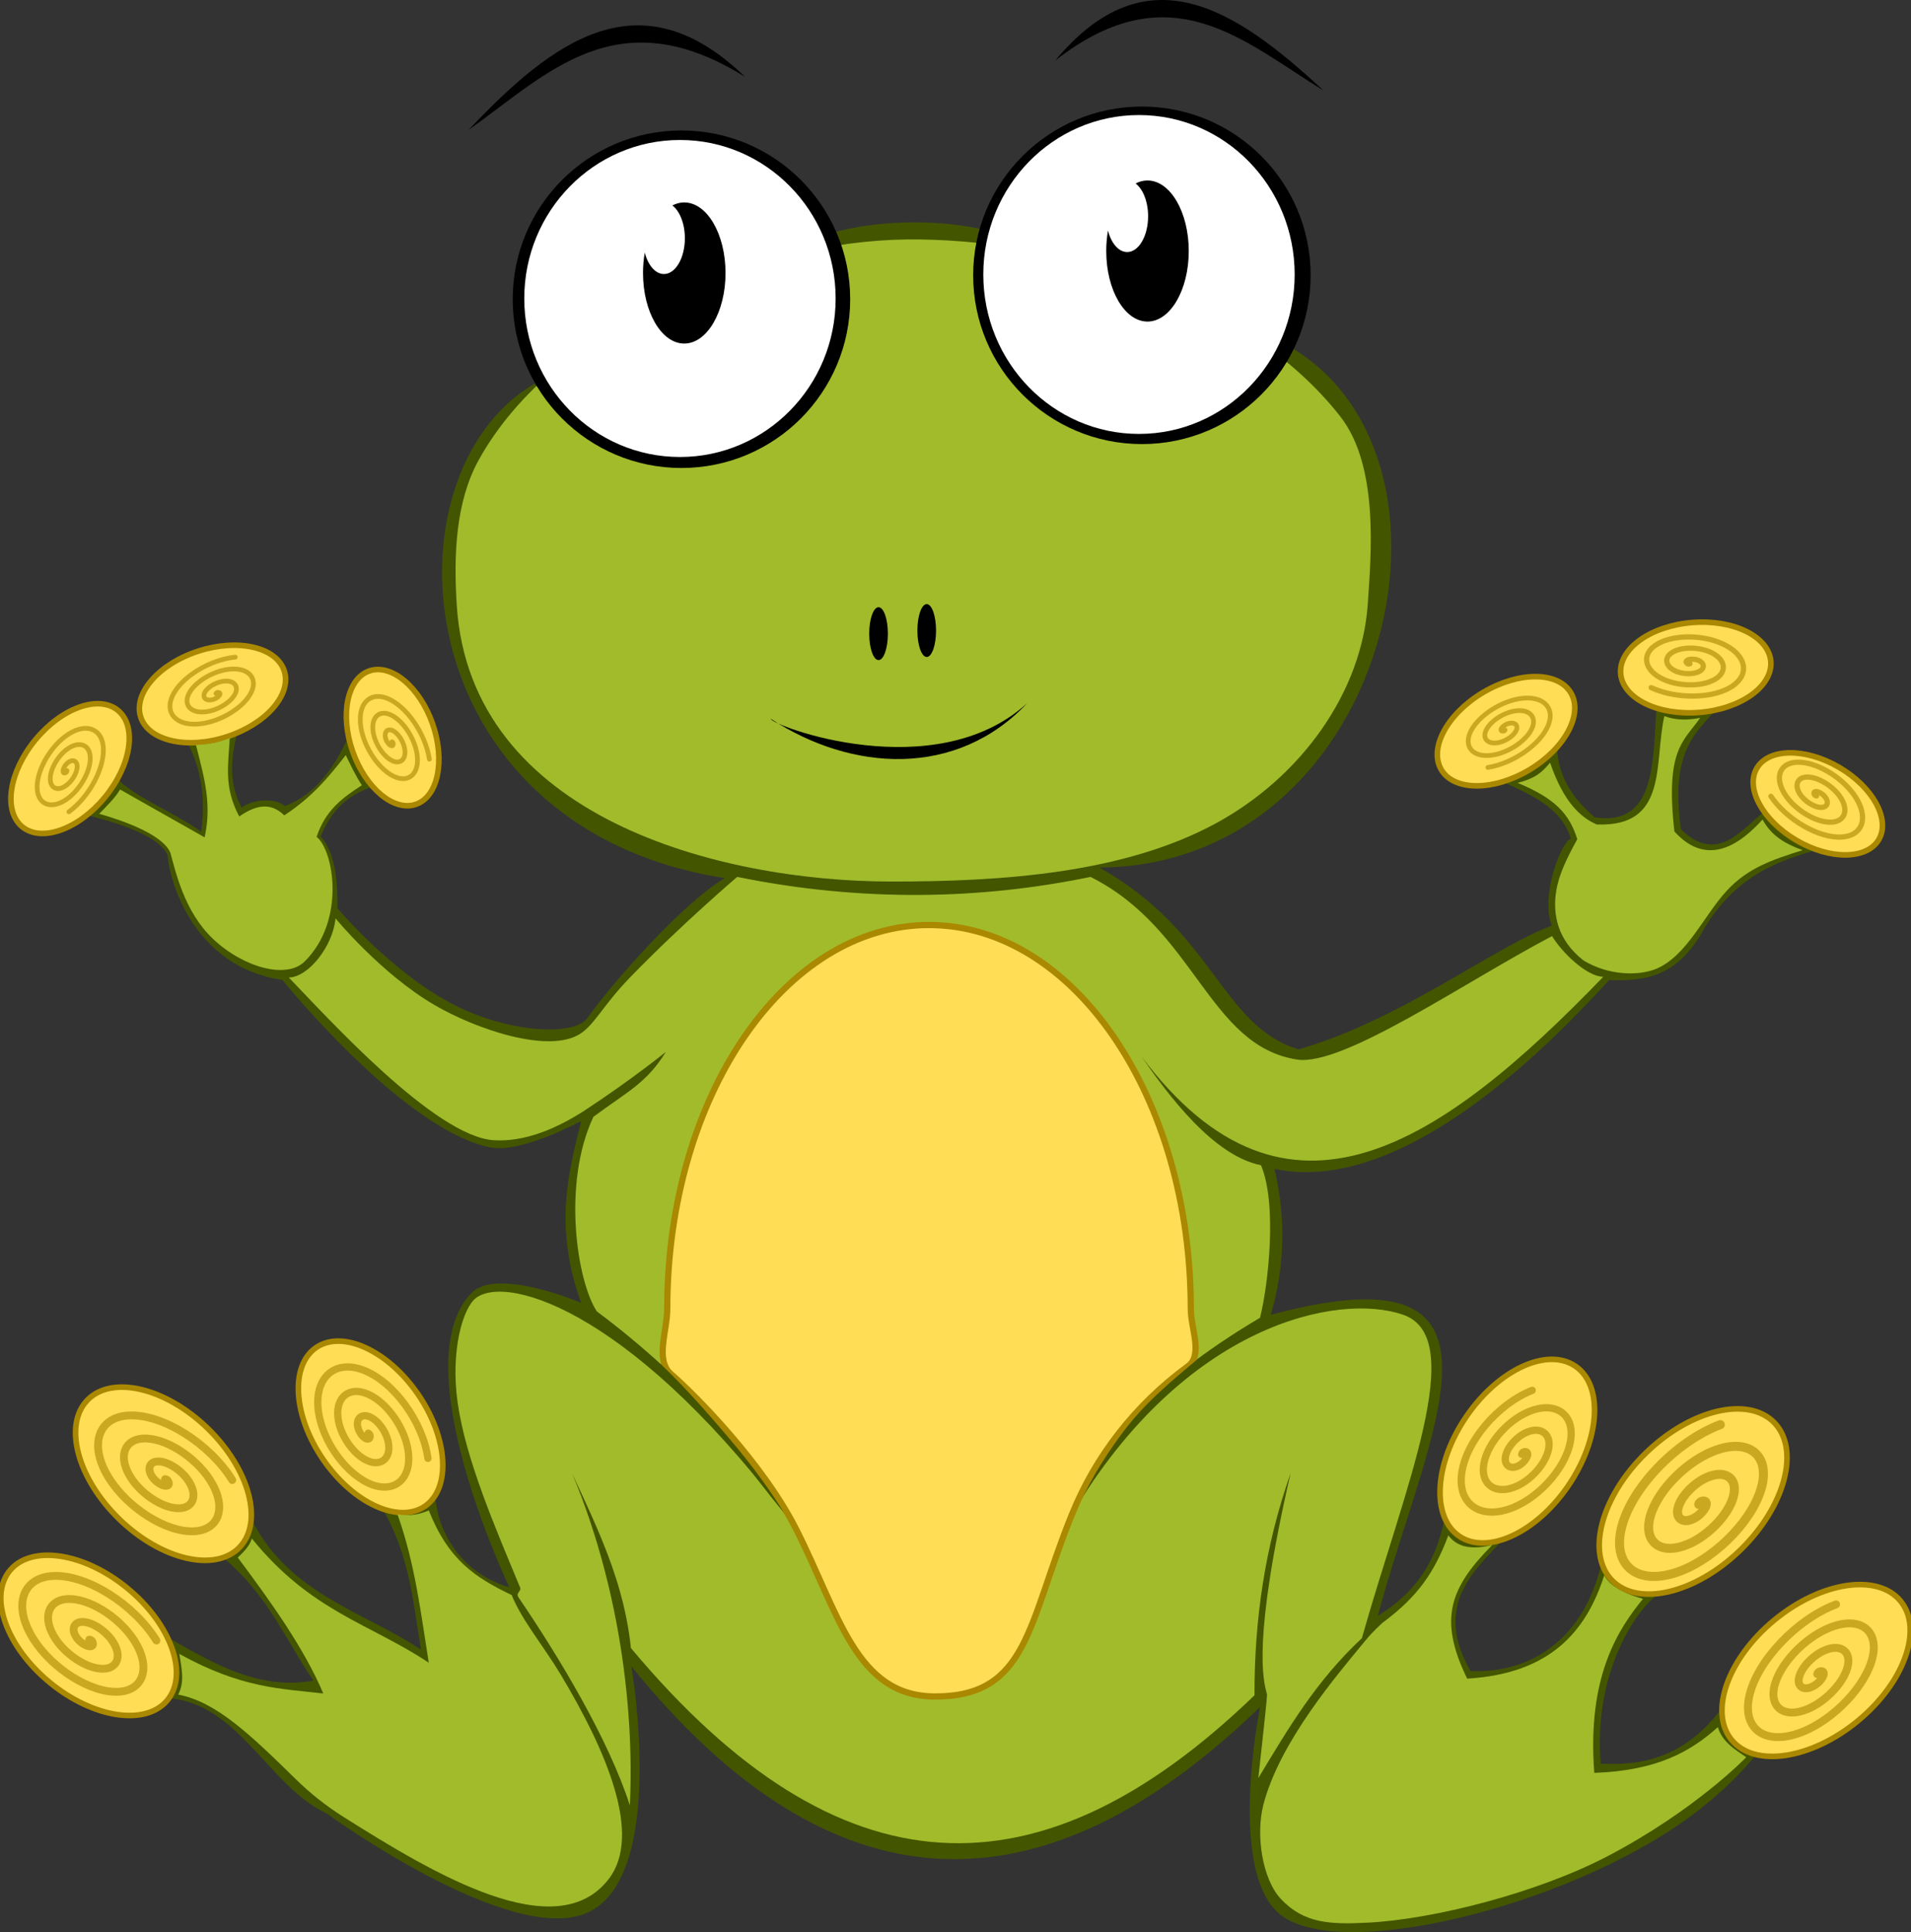 <svg xmlns="http://www.w3.org/2000/svg" xmlns:xlink="http://www.w3.org/1999/xlink" id="svg2" version="1.1" viewBox="0 0 222.44 224.86"><rect x="0" y="0" width="222.44" height="224.86" fill="#333333" stroke="none"/><g id="layer2" transform="translate(-26.014 35.087)"><path id="path3816" fill="#450" d="m110.37 67.108c-37.325-5.891-40.162-47.033-22.12-57.55 12.49 17.557 41.2 4.425 34.7-17.556 4.575-1.333 11.437-1.707 17.323-0.417-4.098 22.541 22.87 31.685 36.195 13.875 22.196 13.381 10.916 60.211-22.482 60.418 13.441 7.537 14.085 18.331 23.159 21.158 11.705-3.295 22.823-11.935 29.498-14.401-1.387-3.638 1.223-9.974 2.226-10.088-1.126-3.819-4.99-5.291-8.627-6.957 3.534 0.264 5.608-2.685 7.235-5.844-0.746 3.699 0.469 7.154 4.174 10.296 7.297 1.075 6.689-6.795 7.235-13.358 2.624 1.735 5.617 0.515 8.627-0.835-4.428 4.342-7.042 6.36-5.844 15.584 4.585 4.418 7.37-0.599 10.505-2.644 1.102 4.23 3.711 3.94 5.913 4.87-5.004 1.358-9.909 3.084-13.636 9.183-3.131 5.866-7.087 6.283-11.131 6.122-6.249 6.84-23.799 25.218-38.96 21.984 1.342 5.658 1.209 11.317-0.417 16.975 30.752-8.24 18.246 13.392 12.448 35.03 4.609-2.797 6.757-6.481 7.727-11.098 1.14 2.739 3.876 2.511 8.348 0.557-3.347 4.192-10.291 8.274-5.287 16.975 7.316 0.316 13.372-4.008 15.306-12.801 1.122 3.405 4.123 3.372 6.779 3.708-2.498 1.465-7.849 9.013-6.928 19.867 5.965 0.353 10.595-1.52 14.42-6.893l7.843 1.518c-3.83 3.106-4.306 5.591-10.656 10.624-13.537 10.729-40.606 17.78-48.47 12.639-6.877-4.495-2.783-24.489-2.783-24.489-25.49 24.673-49.925 24.024-73.189-4.731 0 0 4.246 24.42-5.079 28.663-8.972 4.083-30.402-11.549-30.402-11.549-6.705-3.092-10.24-12.865-18.44-13.399 0.087-3.431-0.524-6.314-3.405-9.002 6.512 3.532 12.75 8.341 20.315 6.957-3.462-5.112-5.572-10.628-11.41-15.027 2.436 0.285 3.406-1.76 3.618-5.009 4.136 9.731 13.085 11.685 20.315 16.419-1.006-6.029-1.374-12.059-5.566-18.088 3.875 2.125 5.948 1.291 7.235-0.835-0.231 3.571 1.929 9.703 8.627 11.688 0 0-12.413-25.922-4.452-34.229 2.963-3.092 12.801 1.113 12.801 1.113-3.158-8.75-1.543-14.931 0-21.15 0 0-6.977 3.783-10.575 3.061-10.139-2.037-24.194-19.481-24.194-19.481-10.267-1.52-13.114-11.342-13.358-14.47-0.954-2.628-7.639-4.296-9.461-4.731 2.642-1.433 2.9-3.377 2.991-5.357 0.471 2.418 7.047 4.856 10.366 7.305 0.544-3.989 0.095-7.978-2.505-11.966 4.009 2.035 5.88 0.123 7.514-2.226-1.196 3.803-2.346 7.606-0.278 11.41 1.043-0.971 3.915-1.213 5.009-0.209 3.635-1.331 6.006-4.685 7.792-8.975 0.4 3.421 2.014 5.296 4.452 6.122-3.225 0.796-6.306 1.951-8.07 6.401 1.631 1.801 1.974 4.89 1.948 8.348 0 0 6.082 7.232 13.135 11.008 6.672 3.572 14.453 3.89 15.945 1.793 3.106-4.366 11.156-13.429 16.008-16.31z"/><path id="path3831" fill="#fd5" stroke="#a80" stroke-miterlimit="4.1" stroke-width="4.051" d="m44.615 580.05c0 30.163-14.637 54.615-32.692 54.615s-32.692-24.452-32.692-54.615 14.637-54.615 32.692-54.615 32.692 24.452 32.692 54.615z" transform="matrix(.124 .102 -.102 .124 91.86 -18.783)"/><path id="path3833" fill="#fd5" stroke="#a80" stroke-miterlimit="4.1" stroke-width="4.051" d="m44.615 580.05c0 30.163-14.637 54.615-32.692 54.615s-32.692-24.452-32.692-54.615 14.637-54.615 32.692-54.615 32.692 24.452 32.692 54.615z" transform="matrix(.049 .153 -.153 .049 138.91 15.43)"/><path id="path3835" fill="#fd5" stroke="#a80" stroke-miterlimit="4.1" stroke-width="4.319" d="m44.615 580.05c0 30.163-14.637 54.615-32.692 54.615s-32.692-24.452-32.692-54.615 14.637-54.615 32.692-54.615 32.692 24.452 32.692 54.615z" transform="matrix(.142 -.05 .05 .142 41.02 -31.015)"/><path id="path3837" fill="#fd5" stroke="#a80" stroke-miterlimit="4.1" stroke-width="4.051" d="m44.615 580.05c0 30.163-14.637 54.615-32.692 54.615s-32.692-24.452-32.692-54.615 14.637-54.615 32.692-54.615 32.692 24.452 32.692 54.615z" transform="matrix(-.082 -.138 .138 -.082 122.25 99.222)"/><path id="path3839" fill="#fd5" stroke="#a80" stroke-miterlimit="4.1" stroke-width="4.051" d="m44.615 580.05c0 30.163-14.637 54.615-32.692 54.615s-32.692-24.452-32.692-54.615 14.637-54.615 32.692-54.615 32.692 24.452 32.692 54.615z" transform="matrix(.013 .16 -.16 .013 316.05 33.146)"/><path id="path3841" fill="#fd5" stroke="#a80" stroke-miterlimit="4.1" stroke-width="4.319" d="m44.615 580.05c0 30.163-14.637 54.615-32.692 54.615s-32.692-24.452-32.692-54.615 14.637-54.615 32.692-54.615 32.692 24.452 32.692 54.615z" transform="matrix(-.076 .13 -.13 -.076 313.92 101)"/><path id="path3843" fill="#fd5" stroke="#a80" stroke-miterlimit="4.1" stroke-width="2.993" d="m44.615 580.05c0 30.163-14.637 54.615-32.692 54.615s-32.692-24.452-32.692-54.615 14.637-54.615 32.692-54.615 32.692 24.452 32.692 54.615z" transform="matrix(.138 -.168 .168 .138 -62.765 77.192)"/><path id="path3845" fill="#fd5" stroke="#a80" stroke-miterlimit="4.1" stroke-width="2.892" d="m44.615 580.05c0 30.163-14.637 54.615-32.692 54.615s-32.692-24.452-32.692-54.615 14.637-54.615 32.692-54.615 32.692 24.452 32.692 54.615z" transform="matrix(-.157 .162 -.162 -.157 140.88 225.56)"/><path id="path3847" fill="#fd5" stroke="#a80" stroke-miterlimit="4.1" stroke-width="3.175" d="m44.615 580.05c0 30.163-14.637 54.615-32.692 54.615s-32.692-24.452-32.692-54.615 14.637-54.615 32.692-54.615 32.692 24.452 32.692 54.615z" transform="matrix(.169 -.116 .116 .169 -.153 34.324)"/><path id="path3849" fill="#fd5" stroke="#a80" stroke-miterlimit="4.1" stroke-width="2.794" d="m44.615 580.05c0 30.163-14.637 54.615-32.692 54.615s-32.692-24.452-32.692-54.615 14.637-54.615 32.692-54.615 32.692 24.452 32.692 54.615z" transform="matrix(-.148 -.18 -.18 .148 343.58 75.62)"/><path id="path3851" fill="#fd5" stroke="#a80" stroke-miterlimit="4.1" stroke-width="2.699" d="m44.615 580.05c0 30.163-14.637 54.615-32.692 54.615s-32.692-24.452-32.692-54.615 14.637-54.615 32.692-54.615 32.692 24.452 32.692 54.615z" transform="matrix(.168 .173 .173 -.168 120.74 235.04)"/><path id="path3853" fill="#fd5" stroke="#a80" stroke-miterlimit="4.1" stroke-width="2.964" d="m44.615 580.05c0 30.163-14.637 54.615-32.692 54.615s-32.692-24.452-32.692-54.615 14.637-54.615 32.692-54.615 32.692 24.452 32.692 54.615z" transform="matrix(-.181 -.124 -.124 .181 276.71 30.287)"/></g><g id="layer5" transform="translate(-26.014 35.087)"><path id="path3882" fill="#a1bb2b" d="m131.51-7.218c-17.137 0.191-40.909 9.607-49.774 25.664-2.696 4.884-2.933 11.101-2.552 16.95 1.609 24.68 30.582 32.094 50.542 32.109 13.09 0.01 27.185-0.971 37.902-6.822 9.888-5.398 16.901-15.237 17.595-25.485 0.387-5.714 1.327-16.043-3.211-21.832-11.22-14.307-33.35-20.776-50.5-20.584z"/><path id="path3884" fill="#a1bb2b" d="m111.82 66.966s-6.554 5.594-12.446 11.673c-3.189 3.29-4.107 5.469-5.821 6.581-3.641 2.363-12.138-0.512-17.032-3.386-6.189-3.633-11.455-10.042-11.455-10.042-0.299 3.247-3.175 6.861-5.436 6.882 4.451 4.594 17.068 18.582 23.915 18.939 3.413 0.178 6.915-1.154 10.487-3.441 5.42-3.554 9.48-6.833 9.48-6.833-2.245 3.631-4.455 4.604-8.426 7.545-3.669 7.805-1.907 19.171 0.405 22.653 10.894 8.111 19.752 18.402 23.22 25.384-18.399-25.023-33.511-29.813-37.296-26.948-1.53 1.158-2.984 6.156-2.133 12.166 0.942 6.657 4.412 14.618 7.201 21.356 0.385 0.672-0.538 0.697-0.09 1.355 4.674 6.866 10.403 16.362 12.933 24.154 0.557-11.464-1.279-27.987-8.754-43.102 3.723 8.514 7.92 15.603 8.88 24.808 24.283 29.032 47.669 29.536 72.586 5.495-0.026-8.622 1.177-17.245 4.21-25.867-4.488 19.473-3.196 24.126-2.762 25.732 0.069 0.255-0.662 6.545-1.005 9.777 3.619-6.019 6.773-11.343 12.053-16.283 4.903-17.346 12.5-34.96 4.817-37.638-7.555-2.633-25.391 1.048-38.564 23.224 3.081-7.686 8.632-15.05 21.891-22.875 0.963-3.783 2.026-13.246 0.114-17.754-5.534-1.113-10.731-8.065-13.937-12.697 16.962 22.681 35.07 10.155 53.781-9.235-1.947-0.022-4.858-2.883-5.964-4.736-10.292 5.417-24.359 15.22-29.713 14.365-10.324-1.65-11.807-15.152-24.007-21.252-12.625 2.61-26.43 2.981-41.126 0z"/><path id="path3855" fill="#fd5" stroke="#a80" stroke-width=".724" d="m164.62 117.23c0 2.267 1.45 5.386-0.32 6.68-6.167 4.51-10.761 10.477-13.508 17.232-5.159 12.687-5.056 21.204-15.92 21.204-9.227 0-11.188-9.592-16.162-19.423-3.915-7.738-11.851-15.738-14.595-18.104-1.881-1.622-0.432-5.003-0.432-7.59 0-24.668 13.643-44.664 30.472-44.664s30.466 19.997 30.466 44.664z"/><path id="path3890" fill="#a1bb2b" d="m48.819 51.601c0.985 3.837 1.867 6.924 1.012 10.761l-9.846-5.571c-0.55 0.971-1.531 1.901-2.415 2.83 2.305 0.675 7.242 2.249 8.264 4.5 0.624 2.2 1.608 6.892 5 10.084 3.557 3.347 8.557 4.671 10.636 2.61 4.872-4.828 3.34-13.017 1.397-14.509 1.049-3.163 3.089-4.592 5.269-6.009-0.757-1.135-1.272-2.289-1.877-3.5-2.106 2.688-3.868 4.825-7.154 7.008-1.65-1.623-3.424-1.134-5.244 0.128-1.771-3.347-1.304-5.779-1.1-9.126-1.171 0.47-2.397 0.751-3.94 0.796z"/><path id="path3898" fill="#a1bb2b" d="m194.6 143.6c-1.633 4.347-3.597 7.168-7.674 10.178-0.207 0.205-1.066 0.949-1.957 2.033-3.217 3.914-9.973 11.723-11.897 19.128-0.919 3.536-0.112 8.694 2.039 10.974 2.668 2.829 5.639 2.981 10.102 2.756 7.687-0.388 19.742-3.469 27.873-7.711 10.251-5.349 16.193-11.544 16.193-11.544-1.354-0.916-2.773-1.767-3.31-3.5-3.165 2.846-7.095 5.076-14.381 5.32-0.875-11.449 2.947-16.888 5.668-20.254-1.063-0.328-3.597-1.005-4.508-2.739-2.087 6.502-6.249 11.453-15.957 12.028-3.424-7.013-1.939-10.643 2.926-15.556-2.154 0.526-3.982 0.402-5.116-1.112z"/><path id="path3900" fill="#a1bb2b" d="m75.923 140.69c2.297 5.768 5.347 7.78 9.657 9.858 1.143 2.883 3.713 5.931 5.703 9.254 5.282 8.82 9.517 18.61 5.616 23.746-6.08 8.005-20.382-0.545-30.928-7.202-2.144-1.354-3.949-2.829-5.525-4.373-5.445-5.337-9.286-8.992-13.686-9.849 0.803-1.577 0.36-3.155 0.128-4.732 7.232 4.005 11.814 4.035 16.755 4.605-2.224-5.244-6.033-10.579-9.955-15.823 0.92-0.85 1.417-1.478 1.641-2.212 6.864 8.494 13.728 9.889 20.593 14.453-0.918-5.759-1.591-11.517-3.645-17.276 1.42 0.261 2.585 0.011 3.645-0.448z"/><path id="path3902" fill="#a1bb2b" d="m209.61 62.581c-0.92-2.988-2.646-4.775-6.941-6.557 2.146-0.56 2.84-1.258 3.776-2.352 1.587 4.669 3.628 6.412 5.426 7.19 8.368 0.327 6.647-7.128 7.869-12.608 1.381 0.511 2.775 0.476 4.17 0.207-1.893 2.727-4.085 3.602-2.995 13.215 3.943 4.384 7.884 1.24 10.256-1.388 1.004 1.829 2.487 2.769 4.659 3.566-3.503 1.117-6.325 2.019-8.831 4.729-2.615 2.828-4.63 7.573-8.191 9.072-2.038 0.858-5.58 0.802-8.475-0.966-3.082-2.403-3.594-5.429-3.179-8.066 0.314-1.995 1.34-4.025 2.455-6.043z"/><path id="path3906" fill="#450" d="m165.52 122.99c-6.781 5.678-8.852 7.683-13.558 16.308 3.693-6.418 7.847-11.436 13.878-15.86z"/><path id="path3908" fill="none" stroke="#a80" stroke-linecap="round" stroke-width=".548" d="m33.81 54.597c0.011 0.24-0.305 0.328-0.383 0.258-0.211-0.189 0.054-0.758 0.346-1.057 0.523-0.534 1.055-0.431 1.187 0.024 0.194 0.668-0.365 1.772-1.075 2.373-0.946 0.801-1.828 0.577-1.991-0.306-0.205-1.112 0.677-2.799 1.804-3.688 1.365-1.076 2.607-0.727 2.795 0.588 0.221 1.55-0.989 3.83-2.533 5.003-1.783 1.355-3.389 0.878-3.599-0.871-0.239-1.988 1.301-4.862 3.263-6.319 2.2-1.634 4.17-1.03 4.402 1.153 0.258 2.424-1.613 5.895-3.992 7.634" opacity=".625"/><path id="path3911" fill="none" stroke="#a80" stroke-linecap="round" stroke-width=".548" d="m51.151 45.626c0.113-0.212 0.43-0.127 0.461-0.027 0.085 0.27-0.433 0.625-0.836 0.733-0.722 0.193-1.127-0.167-1.009-0.626 0.174-0.674 1.217-1.338 2.134-1.493 1.222-0.207 1.867 0.435 1.557 1.278-0.391 1.061-2.01 2.063-3.432 2.253-1.723 0.23-2.614-0.703-2.105-1.931 0.6-1.446 2.803-2.791 4.73-3.013 2.224-0.257 3.363 0.971 2.652 2.583-0.808 1.832-3.598 3.52-6.027 3.773-2.726 0.284-4.113-1.239-3.2-3.236 1.014-2.217 4.392-4.25 7.325-4.533" opacity=".625"/><path id="path3913" fill="none" stroke="#a80" stroke-linecap="round" stroke-width=".548" d="m71.642 51.238c0.218 0.102 0.149 0.423 0.051 0.459-0.266 0.099-0.647-0.4-0.775-0.797-0.23-0.711 0.108-1.135 0.573-1.04 0.682 0.139 1.399 1.147 1.602 2.054 0.27 1.21-0.338 1.887-1.196 1.621-1.08-0.335-2.164-1.9-2.428-3.311-0.319-1.708 0.567-2.647 1.819-2.202 1.476 0.525 2.932 2.655 3.254 4.567 0.371 2.208-0.796 3.409-2.442 2.782-1.871-0.712-3.701-3.41-4.08-5.824-0.425-2.708 1.025-4.172 3.066-3.363 2.266 0.898 4.471 4.166 4.906 7.081" opacity=".625"/><path id="path3915" fill="none" stroke="#a80" stroke-linecap="round" stroke-width=".548" d="m201.2 49.861c-0.1 0.219-0.422 0.152-0.459 0.054-0.101-0.265 0.395-0.65 0.792-0.781 0.71-0.235 1.135 0.1 1.044 0.565-0.134 0.683-1.137 1.407-2.043 1.616-1.208 0.278-1.89-0.324-1.629-1.184 0.328-1.082 1.885-2.178 3.293-2.451 1.706-0.331 2.651 0.548 2.215 1.804-0.514 1.479-2.634 2.951-4.544 3.287-2.205 0.387-3.414-0.772-2.8-2.423 0.698-1.876 3.384-3.726 5.795-4.122 2.705-0.444 4.179 0.995 3.385 3.042-0.882 2.272-4.134 4.501-7.046 4.957" opacity=".625"/><path id="path3917" fill="none" stroke="#a80" stroke-linecap="round" stroke-width=".607" d="m222.73 42.152c-0.227 0.14-0.481-0.12-0.456-0.233 0.07-0.306 0.763-0.355 1.209-0.232 0.798 0.22 0.984 0.79 0.614 1.162-0.543 0.546-1.911 0.597-2.874 0.232-1.282-0.486-1.54-1.46-0.772-2.092 0.967-0.795 3.074-0.846 4.538-0.231 1.774 0.744 2.103 2.134 0.93 3.022-1.383 1.046-4.239 1.097-6.203 0.231-2.268-0.999-2.668-2.809-1.087-3.951 1.796-1.297 5.405-1.349 7.868-0.231 2.763 1.254 3.235 3.485 1.245 4.881-2.208 1.55-6.572 1.601-9.532 0.23" opacity=".625"/><path id="path3919" fill="none" stroke="#a80" stroke-linecap="round" stroke-width=".607" d="m237.46 57.541c-0.266 0.002-0.35-0.352-0.269-0.435 0.218-0.226 0.837 0.091 1.155 0.427 0.569 0.601 0.433 1.185-0.077 1.312-0.747 0.186-1.944-0.479-2.579-1.29-0.845-1.08-0.561-2.047 0.423-2.189 1.238-0.179 3.067 0.868 4.003 2.152 1.133 1.555 0.694 2.915-0.769 3.066-1.724 0.179-4.194-1.256-5.427-3.014-1.423-2.029-0.828-3.785 1.115-3.943 2.208-0.18 5.323 1.645 6.851 3.876 1.714 2.503 0.963 4.656-1.462 4.821-2.692 0.182-6.452-2.033-8.275-4.738" opacity=".625"/><path id="path4209" fill="none" stroke="#a80" stroke-linecap="round" stroke-width=".91" d="m36.407 155.73c0.392 0.005 0.504 0.549 0.383 0.674-0.328 0.338-1.228-0.167-1.685-0.691-0.818-0.938-0.599-1.826 0.155-2.003 1.106-0.26 2.846 0.797 3.754 2.057 1.21 1.679 0.761 3.148-0.692 3.333-1.828 0.233-4.487-1.428-5.822-3.422-1.617-2.415-0.929-4.479 1.229-4.663 2.543-0.216 6.133 2.059 7.89 4.787 2.029 3.149 1.099 5.814-1.766 5.992-3.256 0.202-7.781-2.69-9.959-6.152-2.443-3.884-1.27-7.151 2.304-7.322 3.967-0.19 9.43 3.321 12.027 7.517" opacity=".625"/><path id="path4211" fill="none" stroke="#a80" stroke-linecap="round" stroke-width=".91" d="m45.232 137.05c0.392 0.005 0.504 0.549 0.383 0.674-0.328 0.338-1.228-0.167-1.685-0.691-0.818-0.938-0.599-1.826 0.155-2.003 1.106-0.26 2.846 0.797 3.754 2.057 1.21 1.679 0.761 3.148-0.692 3.333-1.828 0.233-4.487-1.428-5.822-3.422-1.617-2.415-0.929-4.479 1.229-4.663 2.543-0.216 6.133 2.059 7.89 4.787 2.029 3.149 1.099 5.814-1.766 5.993-3.256 0.202-7.781-2.69-9.959-6.152-2.443-3.884-1.27-7.151 2.304-7.322 3.967-0.19 9.43 3.321 12.027 7.517" opacity=".625"/><path id="path4213" fill="none" stroke="#a80" stroke-linecap="round" stroke-width=".843" d="m68.876 131.7c0.348 0.147 0.223 0.617 0.063 0.671-0.433 0.147-1.029-0.58-1.221-1.161-0.343-1.038 0.22-1.659 0.968-1.524 1.097 0.199 2.216 1.667 2.506 2.992 0.387 1.766-0.622 2.76-1.999 2.376-1.732-0.483-3.422-2.764-3.791-4.824-0.447-2.495 1.024-3.872 3.03-3.229 2.364 0.758 4.633 3.862 5.076 6.655 0.511 3.224-1.424 4.987-4.061 4.081-2.996-1.029-5.846-4.962-6.36-8.487-0.578-3.954 1.825-6.103 5.092-4.934 3.627 1.298 7.059 6.061 7.645 10.318" opacity=".625"/><path id="path4215" fill="none" stroke="#a80" stroke-linecap="round" stroke-width=".843" d="m203.14 134.16c0.061-0.373 0.547-0.362 0.637-0.219 0.244 0.387-0.322 1.137-0.841 1.46-0.928 0.577-1.664 0.176-1.708-0.583-0.065-1.113 1.1-2.545 2.32-3.139 1.626-0.791 2.829-0.043 2.779 1.385-0.063 1.797-1.883 3.975-3.798 4.818-2.32 1.02-4.004-0.086-3.85-2.187 0.181-2.476 2.666-5.41 5.277-6.497 3.014-1.254 5.182 0.213 4.921 2.988-0.296 3.153-3.45 6.847-6.755 8.176-3.708 1.49-6.361-0.34-5.992-3.79 0.41-3.83 4.234-8.285 8.234-9.855" opacity=".625"/><path id="path4217" fill="none" stroke="#a80" stroke-linecap="round" stroke-width="1.051" d="m223.75 139.99c0.126-0.465 0.73-0.451 0.824-0.273 0.254 0.482-0.553 1.418-1.242 1.82-1.234 0.72-2.099 0.219-2.053-0.727 0.067-1.387 1.709-3.174 3.309-3.914 2.132-0.986 3.534-0.054 3.282 1.727-0.317 2.241-2.875 4.957-5.375 6.008-3.028 1.272-4.981-0.107-4.511-2.727 0.554-3.088 4.042-6.747 7.442-8.102 3.925-1.564 6.433 0.266 5.74 3.727-0.788 3.932-5.21 8.539-9.508 10.196-4.822 1.859-7.887-0.424-6.969-4.727 1.019-4.776 6.378-10.332 11.574-12.289" opacity=".625"/><path id="path4219" fill="none" stroke="#a80" stroke-linecap="round" stroke-width=".919" d="m237.54 159.74c0.11-0.407 0.639-0.395 0.72-0.239 0.222 0.422-0.483 1.24-1.086 1.592-1.079 0.63-1.835 0.191-1.795-0.635 0.059-1.213 1.494-2.775 2.893-3.422 1.864-0.862 3.09-0.047 2.87 1.51-0.277 1.959-2.514 4.335-4.7 5.253-2.648 1.113-4.356-0.093-3.944-2.384 0.485-2.7 3.534-5.899 6.507-7.084 3.432-1.368 5.625 0.232 5.019 3.259-0.689 3.438-4.555 7.466-8.314 8.915-4.216 1.625-6.896-0.371-6.094-4.133 0.891-4.176 5.577-9.034 10.12-10.746" opacity=".625"/></g><g id="layer3" transform="translate(-26.014 35.087)"><path id="path3819" d="m562.42 164.94c0 59.93-48.583 108.51-108.51 108.51-59.93 0-108.51-48.583-108.51-108.51 0-59.93 48.583-108.51 108.51-108.51 59.93 0 108.51 48.583 108.51 108.51z" transform="matrix(.181 0 0 .181 23.177 -30.118)"/><path id="path3823" d="m562.42 164.94c0 59.93-48.583 108.51-108.51 108.51-59.93 0-108.51-48.583-108.51-108.51 0-59.93 48.583-108.51 108.51-108.51 59.93 0 108.51 48.583 108.51 108.51z" transform="matrix(.181 0 0 .181 76.774 -32.9)"/></g><g id="layer4" transform="translate(-26.014 35.087)"><path id="path3857" fill="#fff" d="m562.42 164.94c0 59.93-48.583 108.51-108.51 108.51-59.93 0-108.51-48.583-108.51-108.51 0-59.93 48.583-108.51 108.51-108.51 59.93 0 108.51 48.583 108.51 108.51z" transform="matrix(.167 0 0 .17 29.358 -28.389)"/><path id="path3864" fill="#fff" d="m562.42 164.94c0 59.93-48.583 108.51-108.51 108.51-59.93 0-108.51-48.583-108.51-108.51 0-59.93 48.583-108.51 108.51-108.51 59.93 0 108.51 48.583 108.51 108.51z" transform="matrix(.167 0 0 .171 82.788 -31.348)"/><path id="path3868" d="m159.58-14.085c-0.482 0-0.946 0.124-1.385 0.35 0.859 0.644 1.458 2.11 1.458 3.816 0 2.3-1.091 4.166-2.436 4.166-0.998 0-1.857-1.028-2.233-2.498-0.133 0.753-0.203 1.552-0.203 2.38 0 4.534 2.148 8.208 4.799 8.208s4.805-3.674 4.805-8.208-2.154-8.213-4.805-8.213z"/><path id="path3875" d="m80.568-19.978c9.824-10.388 19.952-17.986 32.172-6.161-14.93-9.308-23.07-0.274-32.172 6.161z"/><path id="path3877" d="m180.06-24.557c-10.266-9.538-20.58-16.272-31.221-3.482 13.442-10.506 21.984-2.177 31.221 3.482z"/><path id="path3880" d="m105.66-11.527c-0.482 0-0.946 0.124-1.385 0.35 0.859 0.644 1.458 2.11 1.458 3.816 0 2.3-1.091 4.166-2.436 4.166-0.998 0-1.857-1.028-2.233-2.498-0.133 0.753-0.203 1.552-0.203 2.38 0 4.534 2.148 8.208 4.799 8.208s4.805-3.674 4.805-8.208-2.154-8.213-4.805-8.213z"/><path id="path3892" d="m578 372.36c0 9.389-2.686 17-6 17s-6-7.611-6-17 2.686-17 6-17 6 7.611 6 17z" transform="matrix(.181 0 0 .181 24.745 -28.74)"/><path id="path3894" d="m578 372.36c0 9.389-2.686 17-6 17s-6-7.611-6-17 2.686-17 6-17 6 7.611 6 17z" transform="matrix(.181 0 0 .181 30.352 -29.102)"/><path id="path3896" d="m115.73 48.563c0.087 0.785 19.099 7.986 29.846-1.809-8.248 8.734-20.437 7.969-29.846 1.809z"/><path id="path3904" fill="#450" d="m102.89 123.63c5.005 4.768 11.365 12.497 14.335 17.254-4.423-5.173-5.997-8.817-14.855-16.37z"/></g></svg>